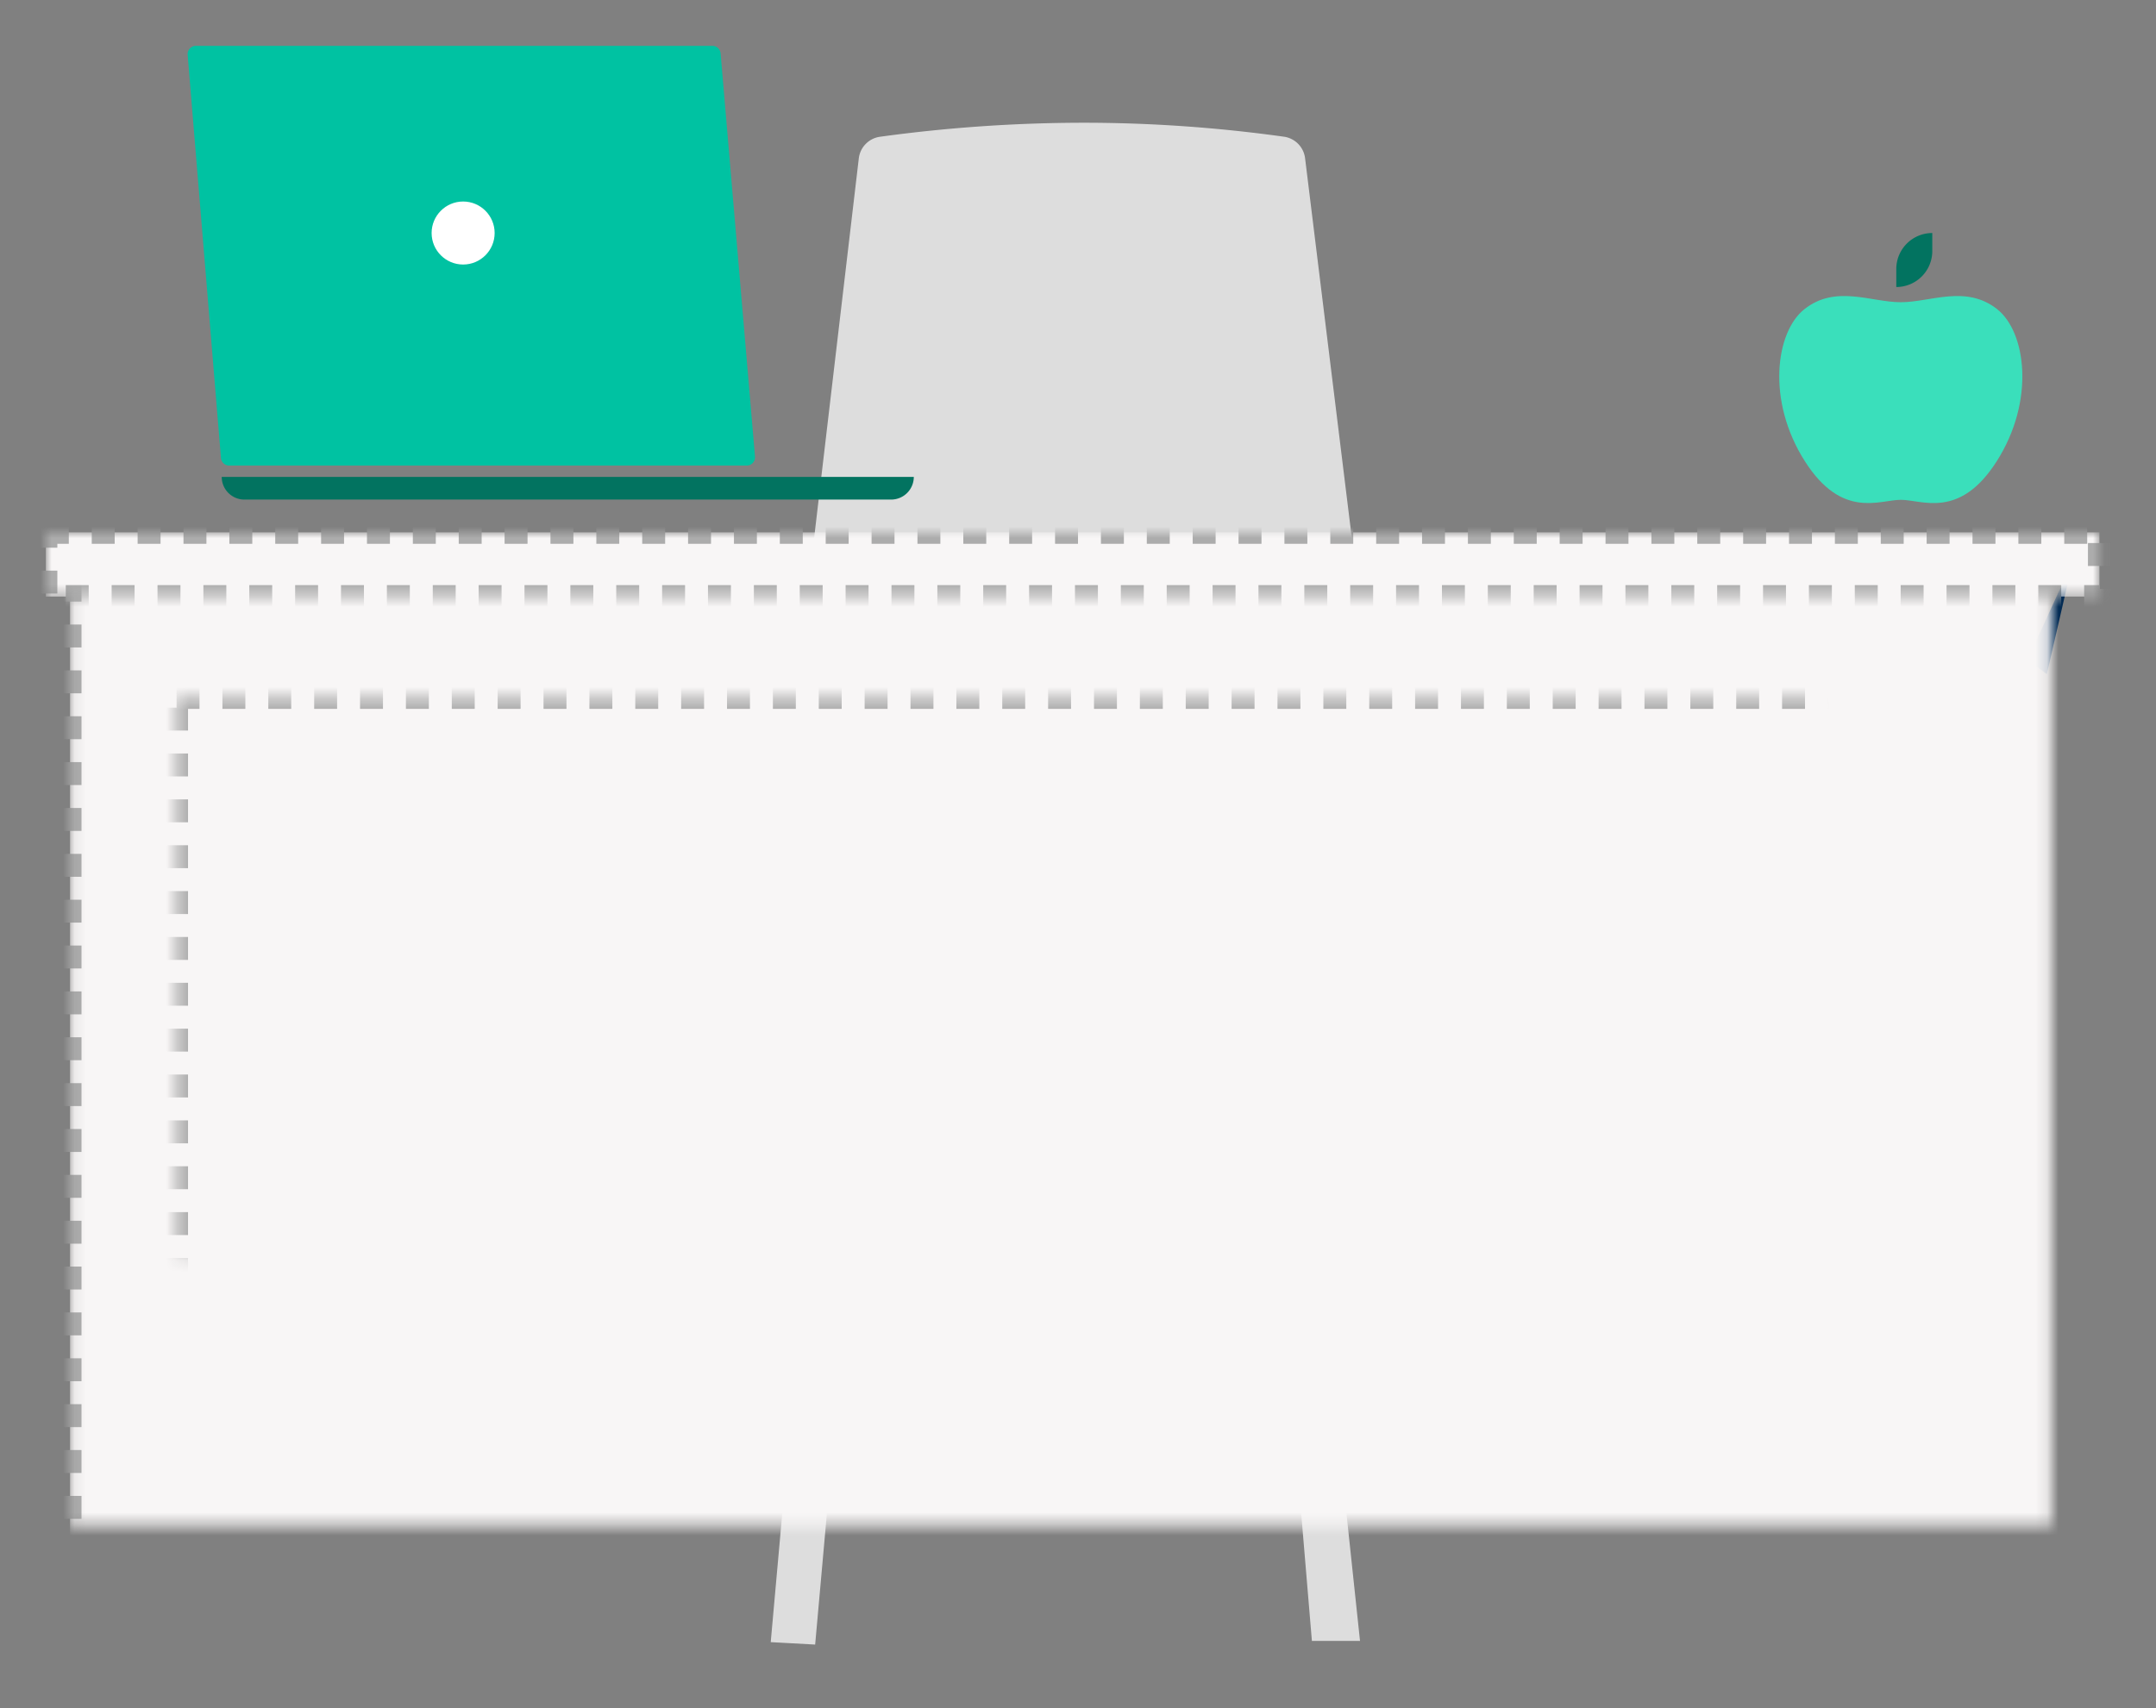 <svg xmlns="http://www.w3.org/2000/svg" xmlns:xlink="http://www.w3.org/1999/xlink" width="188" height="149" viewBox="0 0 188 149">
    <rect x="0" y="0" width="188" height="149" fill="#808080" stroke="none"/>
    <defs>
        <path id="a" d="M154.827 126.96h20.05v10.992h-20.05z"/>
        <mask id="f" width="20.05" height="10.992" x="0" y="0" fill="#fff">
            <use xlink:href="#a"/>
        </mask>
        <path id="b" d="M5.111 85.024h20.014v10.992H5.11z"/>
        <mask id="g" width="20.013" height="10.992" x="0" y="0" fill="#fff">
            <use xlink:href="#b"/>
        </mask>
        <path id="c" d="M2.107 3.173h174.852v86.582H2.107z"/>
        <mask id="h" width="174.852" height="86.582" x="0" y="0" fill="#fff">
            <use xlink:href="#c"/>
        </mask>
        <path id="d" d="M11.395 14.396h154.233V77.61H11.395z"/>
        <mask id="i" width="154.234" height="63.214" x="0" y="0" fill="#fff">
            <use xlink:href="#d"/>
        </mask>
        <path id="e" d="M0 0h179.066v5.604H0z"/>
        <mask id="j" width="179.066" height="5.604" x="0" y="0" fill="#fff">
            <use xlink:href="#e"/>
        </mask>
    </defs>
    <g fill="none" fill-rule="evenodd">
        <path d="M0 0h188v149H0z"/>
        <g transform="translate(4 4)">
            <use fill="#F8F6F6" stroke="#ACACAC" stroke-dasharray="2" stroke-width="2" mask="url(#f)" xlink:href="#a"/>
            <path stroke="#E9E9E9" stroke-linecap="square" stroke-width="1.44" d="M66.917 108.961h42.93"/>
            <g fill="#DDD">
                <path d="M67.721 88.837l3.874.212-4.515 50.39-2.087-.115-1.787-.097zM106.202 89.154l3.048-.317 5.341 50.284h-4.195z"/>
            </g>
            <path fill="#DDD" d="M72.74 7.927a131.392 131.392 0 0 1 17.732-1.222c5.827 0 11.655.406 17.483 1.218a2.16 2.16 0 0 1 1.846 1.876l5.78 46.989a2.16 2.16 0 0 1-2.401 2.408c-7.764-.933-15.333-1.4-22.708-1.4-7.38 0-14.95.468-22.712 1.402a2.16 2.16 0 0 1-2.403-2.397l5.529-46.986a2.16 2.16 0 0 1 1.854-1.888z"/>
            <g transform="translate(12.366)">
                <path fill="#00C2A2" d="M.715 0h45.038a.72.72 0 0 1 .717.659l2.998 35.164a.72.72 0 0 1-.717.782H3.62a.72.72 0 0 1-.718-.661L-.003.779A.72.72 0 0 1 .715 0z"/>
                <path fill="#027360" d="M2.968 37.594h60.348a1.979 1.979 0 0 1-1.979 1.979H4.947a1.979 1.979 0 0 1-1.98-1.98z"/>
                <circle cx="24.018" cy="16.324" r="2.748" fill="#FFF"/>
            </g>
            <path fill="#022B54" d="M174.478 54.797l2.28-9.893-3.958 8.632z"/>
            <g stroke="#ACACAC" stroke-dasharray="2" stroke-width="2" transform="translate(0 42.43)">
                <use fill="#F8F6F6" mask="url(#g)" xlink:href="#b"/>
                <use fill="#F8F6F6" mask="url(#h)" xlink:href="#c"/>
                <use mask="url(#i)" xlink:href="#d"/>
                <use fill="#F8F6F6" mask="url(#j)" xlink:href="#e"/>
            </g>
            <g fill-rule="nonzero">
                <path fill="#3ADFBB" d="M170.146 22.964c-2.73-2.155-5.802-.604-8.401-.604-2.6 0-5.675-1.551-8.401.604-2.506 1.976-3.337 7.972.042 13.27 3.243 5.084 6.512 3.36 8.362 3.36 1.85 0 5.12 1.728 8.362-3.36 3.376-5.298 2.549-11.294.036-13.27z"/>
                <path fill="#027360" d="M164.493 16.324v1.57a3.14 3.14 0 0 1-3.14 3.14v-1.57a3.14 3.14 0 0 1 3.14-3.14z"/>
            </g>
        </g>
    </g>
</svg>
